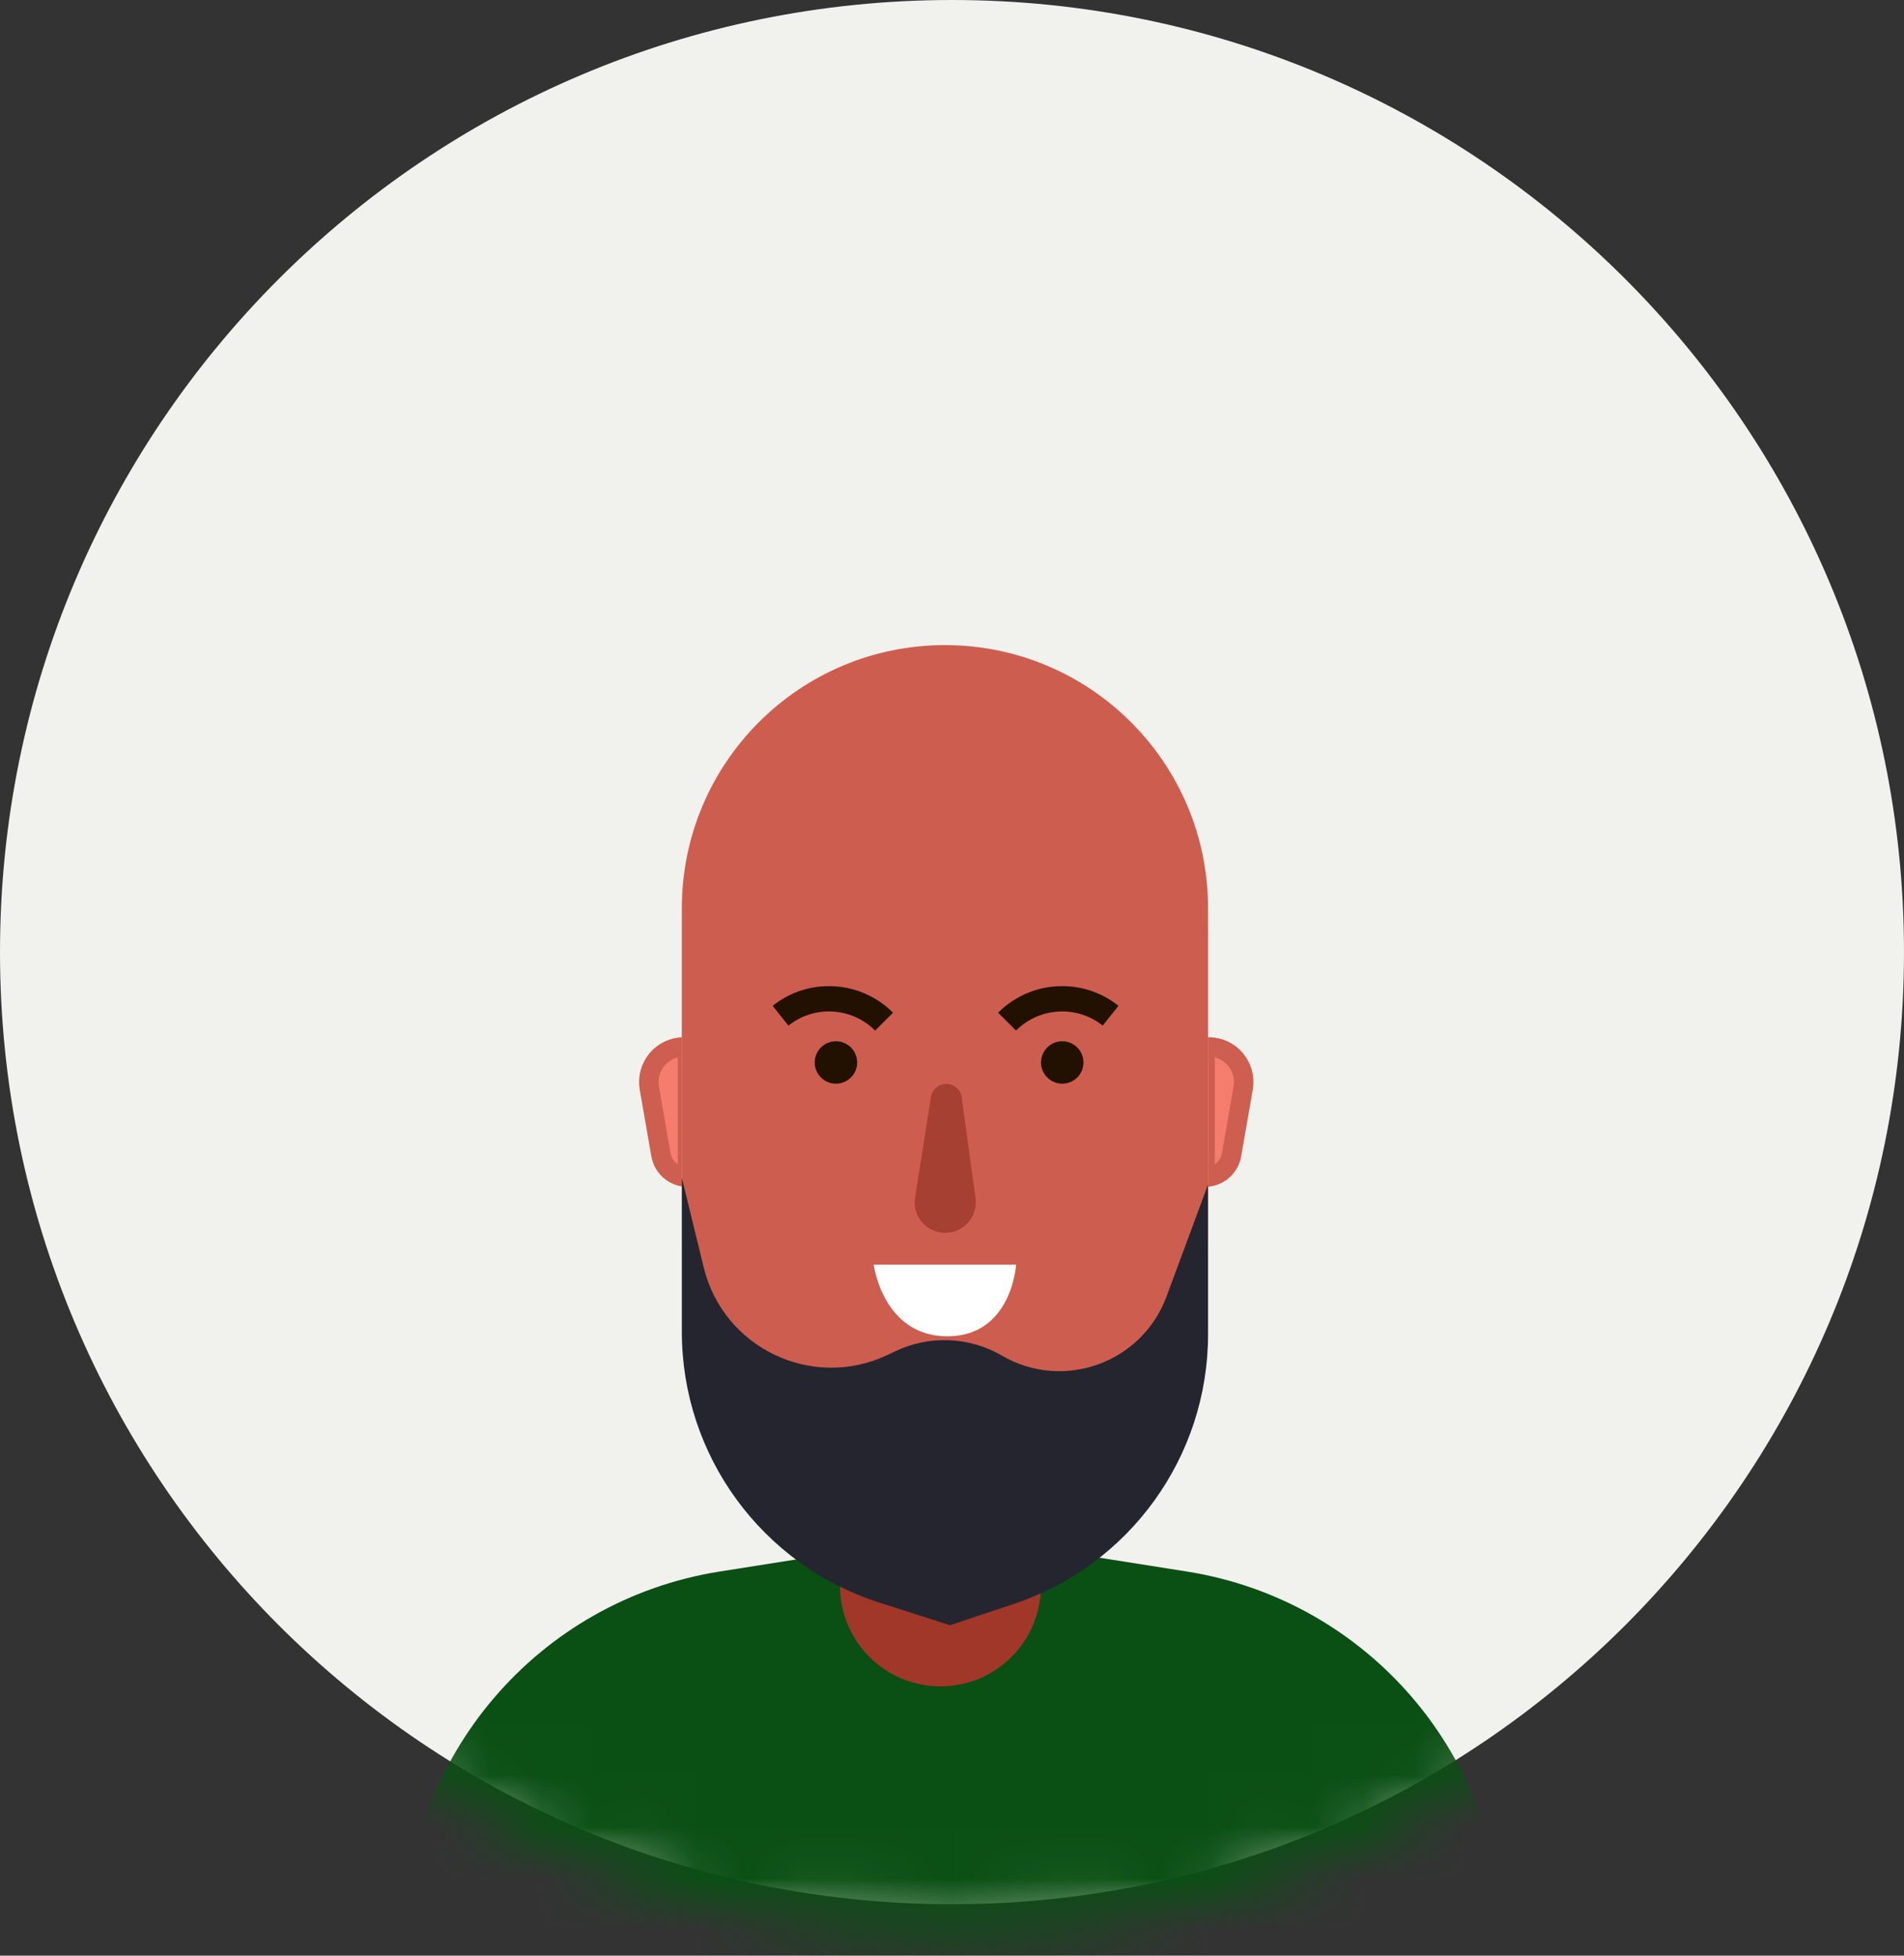 <svg width="37" height="38" viewBox="0 0 37 38" fill="none" xmlns="http://www.w3.org/2000/svg">
<rect x="0" y="0" width="37" height="38" fill="#333333" stroke="none"/>
<path fill-rule="evenodd" clip-rule="evenodd" d="M18.5 37C28.717 37 37 28.717 37 18.5C37 8.283 28.717 0 18.5 0C8.283 0 0 8.283 0 18.5C0 28.717 8.283 37 18.5 37Z" fill="#F1F1ED"/>
<mask id="mask0" mask-type="alpha" maskUnits="userSpaceOnUse" x="-1" y="-1" width="39" height="39">
<path fill-rule="evenodd" clip-rule="evenodd" d="M18.5 37C28.717 37 37 28.717 37 18.5C37 8.283 28.717 0 18.5 0C8.283 0 0 8.283 0 18.5C0 28.717 8.283 37 18.5 37Z" fill="white" stroke="white" stroke-width="1.194"/>
</mask>
<g mask="url(#mask0)">
<path fill-rule="evenodd" clip-rule="evenodd" d="M7.859 37.71C7.859 34.135 10.46 31.092 13.991 30.535L18.525 29.819L23.059 30.535C26.59 31.092 29.191 34.135 29.191 37.71V49.425H7.859V37.71Z" fill="#0A4F14"/>
<path fill-rule="evenodd" clip-rule="evenodd" d="M16.324 27.105H20.228V30.816C20.228 31.893 19.354 32.767 18.276 32.767C17.198 32.767 16.324 31.893 16.324 30.816V27.105Z" fill="#A13729"/>
<mask id="mask1" mask-type="alpha" maskUnits="userSpaceOnUse" x="16" y="27" width="5" height="6">
<path fill-rule="evenodd" clip-rule="evenodd" d="M16.324 27.105H20.228V30.816C20.228 31.893 19.354 32.767 18.276 32.767C17.198 32.767 16.324 31.893 16.324 30.816V27.105Z" fill="white"/>
</mask>
<g mask="url(#mask1)">
<path opacity="0.645" fill-rule="evenodd" clip-rule="evenodd" d="M18.139 30.568C20.052 30.568 21.603 29.017 21.603 27.104C21.603 25.191 20.052 23.641 18.139 23.641C16.227 23.641 14.676 25.191 14.676 27.104C14.676 29.017 16.227 30.568 18.139 30.568Z" fill="#F3A2A2"/>
</g>
<path fill-rule="evenodd" clip-rule="evenodd" d="M23.418 20.343H23.488C23.911 20.343 24.231 20.724 24.159 21.14L23.933 22.438C23.89 22.689 23.672 22.872 23.418 22.872V20.343Z" fill="#F47D6D" stroke="#CE5E4F" stroke-width="0.378"/>
<path fill-rule="evenodd" clip-rule="evenodd" d="M13.359 20.343H13.289C12.867 20.343 12.546 20.724 12.618 21.14L12.844 22.438C12.888 22.689 13.105 22.872 13.359 22.872V20.343Z" fill="#F47D6D" stroke="#CE5E4F" stroke-width="0.378"/>
<path fill-rule="evenodd" clip-rule="evenodd" d="M13.25 18.198C13.25 15.374 15.539 13.085 18.363 13.085C21.187 13.085 23.476 15.374 23.476 18.198V23.973C23.476 24.846 23.337 25.718 22.966 26.509C22.701 27.074 22.358 27.711 21.994 28.13C21.554 28.637 20.799 29.151 20.221 29.505C19.703 29.822 19.103 29.963 18.497 29.963H17.98C17.211 29.963 16.454 29.735 15.853 29.255C15.418 28.908 14.943 28.491 14.683 28.149C14.435 27.823 14.125 27.226 13.858 26.661C13.434 25.768 13.25 24.785 13.25 23.796V18.198Z" fill="#FFB5B5"/>
<path fill-rule="evenodd" clip-rule="evenodd" d="M13.25 17.648C13.25 14.824 15.539 12.535 18.363 12.535C21.187 12.535 23.476 14.824 23.476 17.648V22.873C23.476 23.746 23.337 24.619 22.966 25.41C22.701 25.974 22.358 26.612 21.994 27.03C21.208 27.936 15.243 27.786 14.683 27.049C14.435 26.723 14.125 26.126 13.858 25.562C13.434 24.669 13.25 23.685 13.25 22.697V17.648Z" fill="#CD5E4F"/>
<path d="M21.582 19.736C21.324 19.53 20.997 19.407 20.641 19.407C20.223 19.407 19.844 19.577 19.57 19.851" stroke="#231100" stroke-width="0.492" stroke-linejoin="round"/>
<path d="M15.168 19.736C15.426 19.53 15.754 19.407 16.109 19.407C16.527 19.407 16.906 19.577 17.18 19.851" stroke="#231100" stroke-width="0.492" stroke-linejoin="round"/>
<path fill-rule="evenodd" clip-rule="evenodd" d="M13.25 22.884L13.675 24.627C14.058 26.197 15.785 27.02 17.246 26.328L17.404 26.253C18.065 25.94 18.839 25.973 19.471 26.341C20.661 27.034 22.188 26.487 22.667 25.196L23.476 23.016V25.926C23.476 28.304 21.954 30.415 19.698 31.167L18.461 31.579L17.087 31.139C14.801 30.405 13.25 28.279 13.25 25.879L13.25 22.884Z" fill="#25252F"/>
<path fill-rule="evenodd" clip-rule="evenodd" d="M16.244 21.057C16.472 21.057 16.657 20.872 16.657 20.645C16.657 20.417 16.472 20.232 16.244 20.232C16.017 20.232 15.832 20.417 15.832 20.645C15.832 20.872 16.017 21.057 16.244 21.057Z" fill="#231100"/>
<path fill-rule="evenodd" clip-rule="evenodd" d="M20.643 21.057C20.87 21.057 21.055 20.872 21.055 20.645C21.055 20.417 20.87 20.232 20.643 20.232C20.415 20.232 20.23 20.417 20.23 20.645C20.23 20.872 20.415 21.057 20.643 21.057Z" fill="#231100"/>
<path fill-rule="evenodd" clip-rule="evenodd" d="M18.389 21.061C18.54 21.061 18.668 21.172 18.688 21.321L18.957 23.282C19.006 23.638 18.728 23.956 18.368 23.956C18.003 23.956 17.725 23.63 17.782 23.269L18.091 21.315C18.114 21.169 18.241 21.061 18.389 21.061Z" fill="#A54032"/>
<path fill-rule="evenodd" clip-rule="evenodd" d="M18.41 25.965C19.662 25.965 19.746 24.574 19.746 24.574H18.362C17.898 24.574 16.978 24.574 16.978 24.574C16.978 24.574 17.158 25.965 18.41 25.965Z" fill="white"/>
</g>
</svg>
